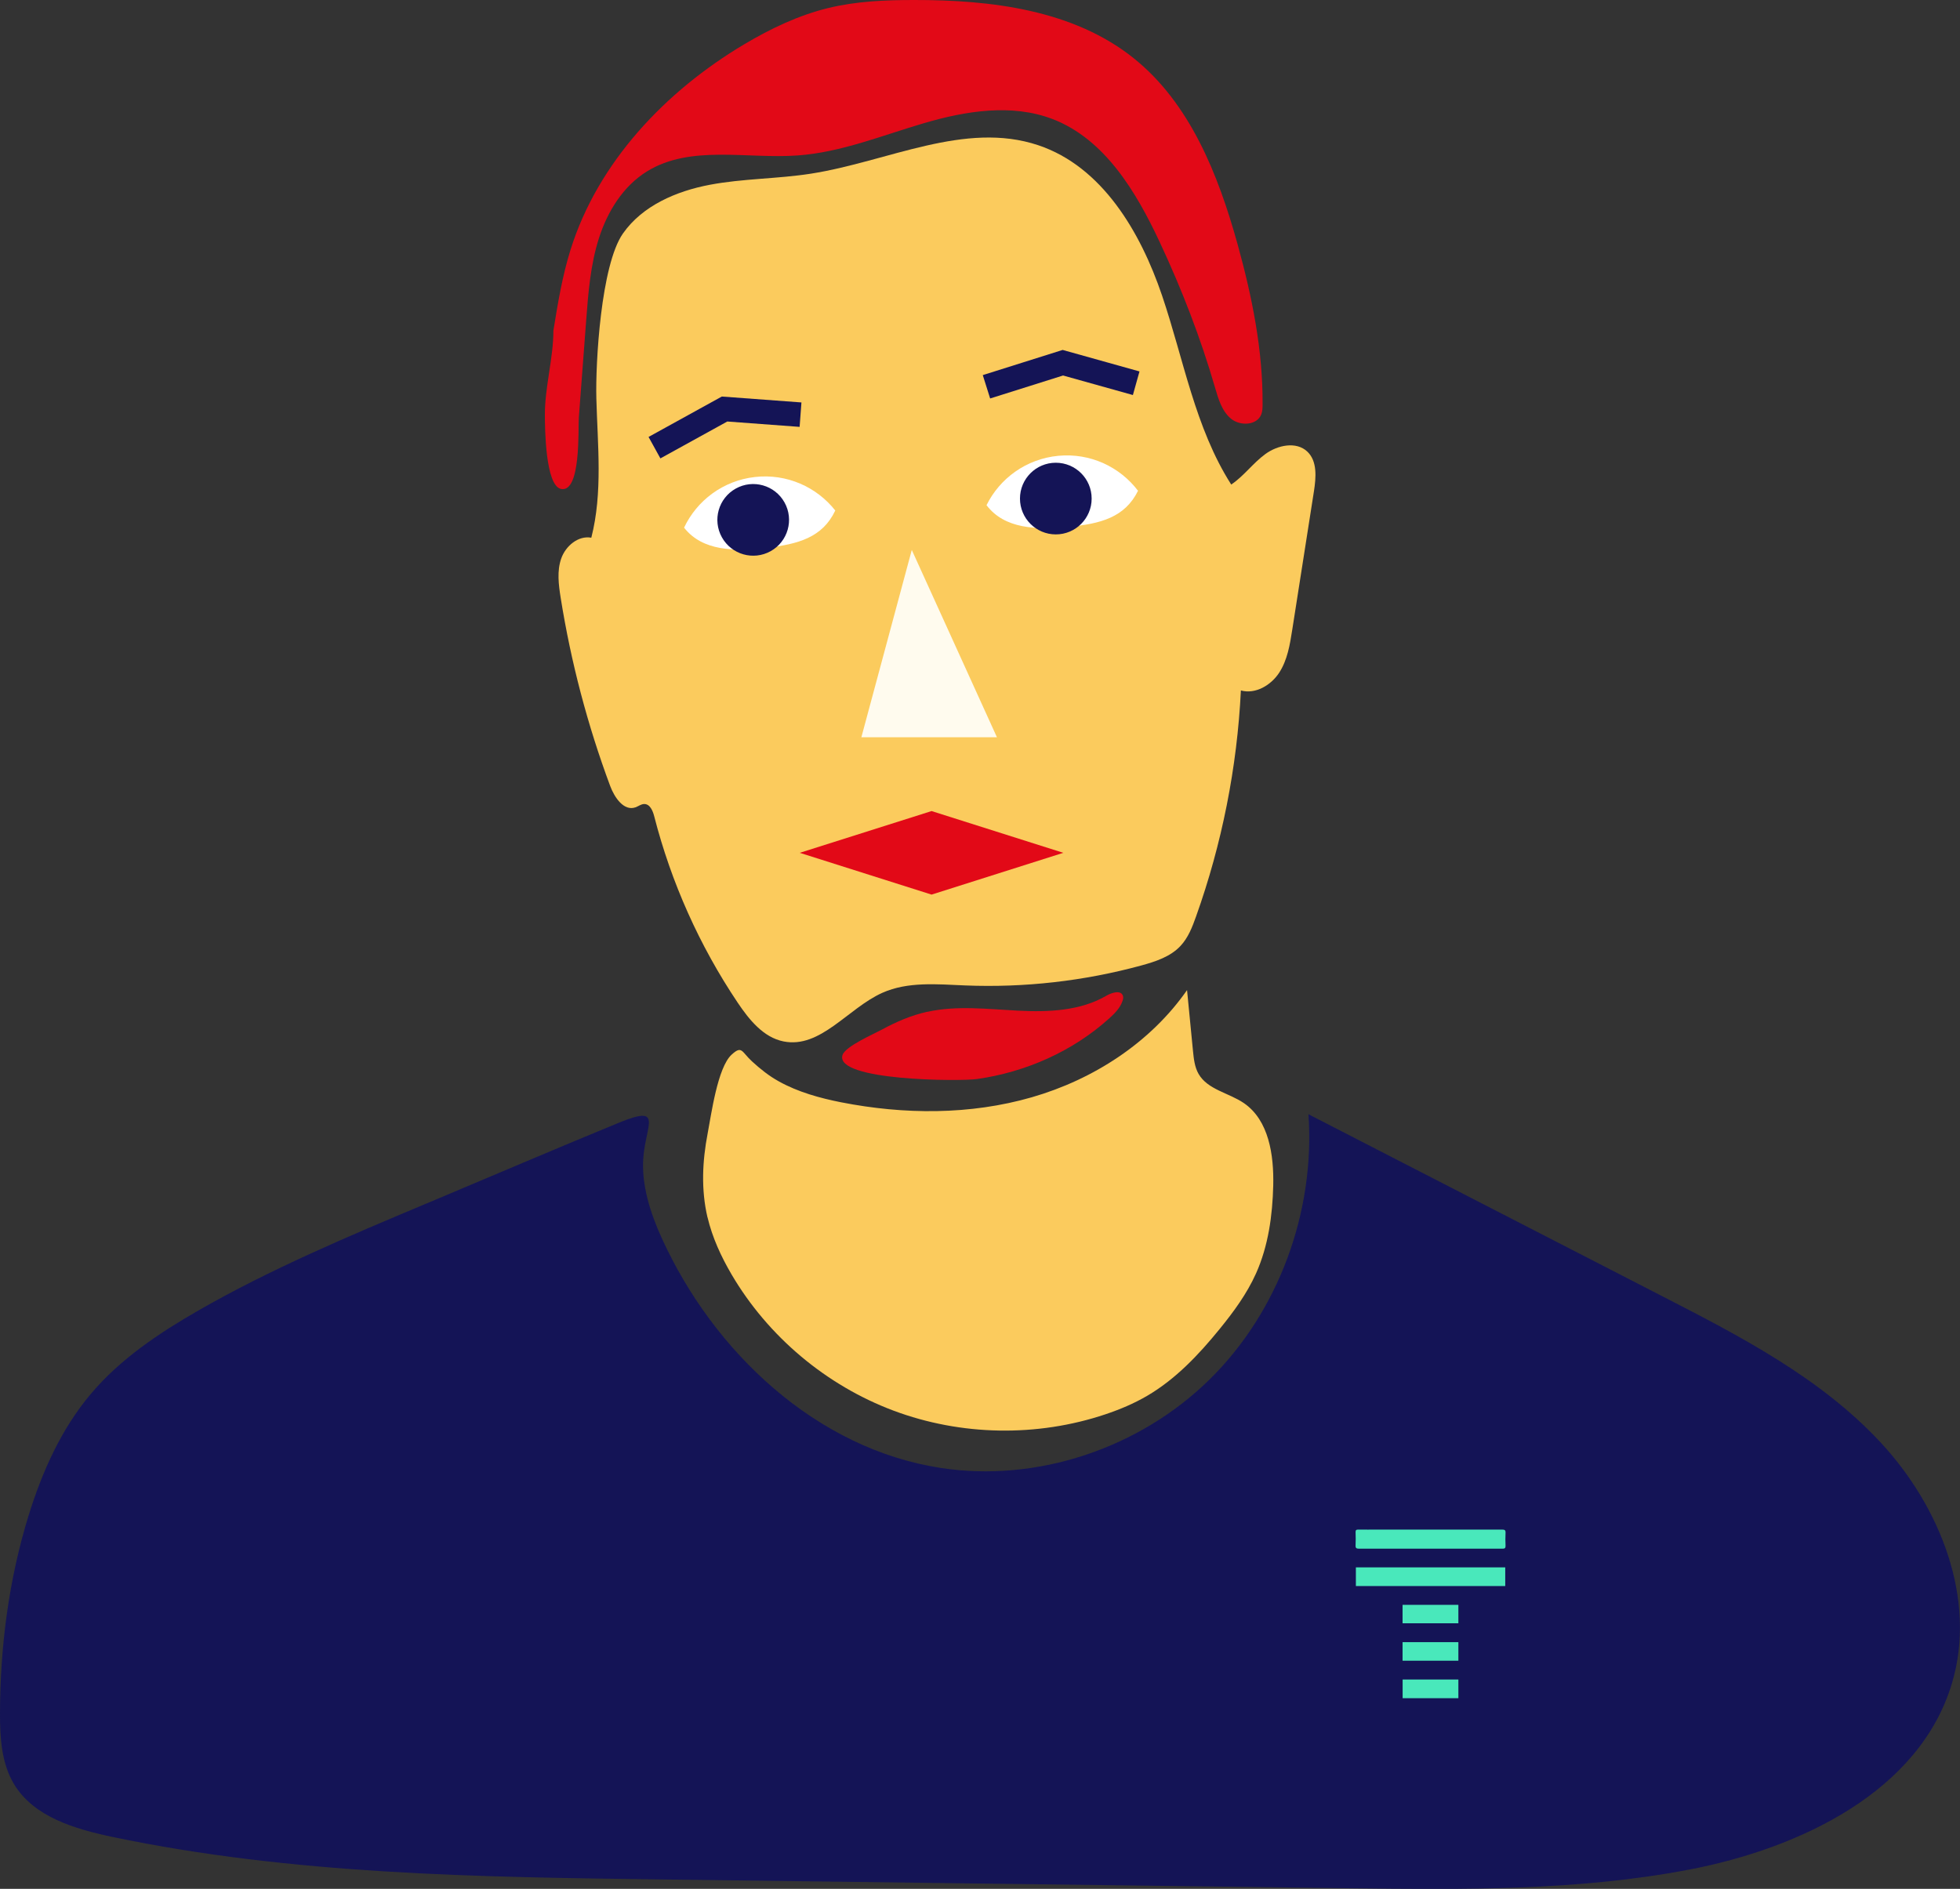 <?xml version="1.0" encoding="UTF-8"?><svg id="Calque_2" xmlns="http://www.w3.org/2000/svg" viewBox="0 0 319.93 308.39"><rect x="0" y="0" width="319.93" height="308.39" fill="#333333" stroke="none"/><defs><style>.cls-1{fill:none;stroke:#141456;stroke-miterlimit:10;stroke-width:4px;}.cls-2{fill:#49e8bb;}.cls-2,.cls-3,.cls-4,.cls-5,.cls-6,.cls-7{stroke-width:0px;}.cls-3{fill:#141456;}.cls-4{fill:#e20917;}.cls-5{fill:#fbcb5d;}.cls-6{fill:#fffbee;}.cls-7{fill:#fff;}</style></defs><g id="Calque_8"><path class="cls-5" d="M97.34,64.99c.2,7.63,1.07,15.41-.82,22.8-2.13-.39-4.19,1.35-4.91,3.39s-.43,4.29-.09,6.43c1.67,10.48,4.38,20.78,8.08,30.72.7,1.88,2.24,4.15,4.13,3.48.48-.17.92-.54,1.43-.54.94,0,1.4,1.11,1.63,2.02,2.77,10.8,7.39,21.12,13.6,30.38,1.88,2.8,4.2,5.7,7.5,6.36,6.04,1.21,10.51-5.41,16.12-7.93,4.17-1.87,8.96-1.4,13.53-1.21,9.67.39,19.39-.71,28.72-3.25,2.34-.64,4.78-1.43,6.43-3.2,1.25-1.33,1.93-3.09,2.54-4.81,4.23-11.85,6.7-24.33,7.32-36.9,2.37.65,4.91-.84,6.25-2.9,1.34-2.06,1.75-4.57,2.13-7,1.18-7.54,2.36-15.07,3.54-22.61.35-2.26.58-4.92-1.08-6.49-1.81-1.71-4.85-1.06-6.86.41s-3.49,3.58-5.56,4.97c-5.91-9.26-7.76-20.45-11.29-30.86s-9.79-21.05-20.21-24.54c-11.98-4.01-24.6,2.69-37.08,4.64-5.48.86-11.09.79-16.54,1.82s-10.97,3.4-14.16,7.94c-3.62,5.16-4.5,21.25-4.35,26.89Z"/><path class="cls-4" d="M90.33,53.98c.72-4.44,1.45-8.89,2.79-13.18,4.47-14.31,15.5-25.92,28.38-33.58,4.29-2.55,8.85-4.73,13.7-5.91C139.77.2,144.49,0,149.18,0c12.6-.02,25.99,1.61,35.83,9.47,9.24,7.38,13.85,19.05,17.01,30.44,2.36,8.54,4.14,17.31,4.07,26.17,0,.53-.02,1.07-.21,1.57-.69,1.81-3.43,1.95-4.93.72s-2.08-3.23-2.62-5.09c-2.36-8.14-5.43-16.06-9.02-23.73-3.86-8.26-8.99-16.84-17.5-20.11-6.64-2.55-14.13-1.34-20.96.66s-13.54,4.77-20.64,5.28c-8.35.6-17.52-1.79-24.63,2.62-3.87,2.4-6.42,6.53-7.81,10.87s-1.75,8.93-2.09,13.47c-.4,5.29-.8,10.58-1.2,15.87-.13,1.77.38,12.28-2.9,11.62-2.58-.53-2.63-10.04-2.64-12.06-.01-4.64,1.39-9.23,1.39-13.79Z"/><path class="cls-4" d="M151.36,165.2c4.84-1.07,9.87-.44,14.82-.19s10.17.05,14.45-2.46c.89-.52,2.37-.94,2.67.05.08.26.02.54-.06.79-.38,1.16-1.27,2.06-2.18,2.88-5.97,5.39-13.63,8.77-21.57,9.9-2.77.4-23.29.31-21.97-3.91.44-1.42,5.15-3.46,6.43-4.16,2.34-1.27,4.8-2.34,7.41-2.91Z"/><path class="cls-5" d="M115.49,198.75c.78,3.29,2.21,6.4,3.92,9.32,5.95,10.14,15.46,18.13,26.46,22.25,11.01,4.12,23.43,4.33,34.57.59,2.35-.79,4.64-1.75,6.78-3,4.66-2.72,8.44-6.72,11.84-10.9,2.3-2.82,4.47-5.78,5.96-9.1,2.01-4.49,2.69-9.47,2.81-14.38.11-4.95-.7-10.61-4.78-13.42-2.46-1.69-5.93-2.19-7.41-4.78-.64-1.12-.78-2.45-.91-3.74-.32-3.31-.65-6.62-.97-9.94-5.99,8.59-15.29,14.6-25.35,17.5-10.06,2.9-20.83,2.84-31.11.82-3.49-.69-7.03-1.67-10.16-3.41-1.63-.9-3.01-2.01-4.38-3.26-1.73-1.58-1.63-2.67-3.33-1.12-2.31,2.09-3.34,9.86-3.92,12.86-.87,4.52-1.09,9.2-.03,13.71Z"/><path class="cls-3" d="M69.52,196.53c-12.63,5.31-25.31,10.64-37.19,17.46-6.42,3.69-12.69,7.89-17.47,13.55-4.86,5.74-7.99,12.76-10.21,19.95C1.45,257.87.03,268.77,0,279.64c-.01,4.02.22,8.23,2.3,11.67,3.24,5.35,9.93,7.31,16.05,8.6,29.34,6.15,59.54,6.56,89.52,6.94,16.85.22,33.7.43,50.54.65,20.6.27,41.21.53,61.81.79,18.55.23,37.26.44,55.48-3.04,18.15-3.47,37.66-12.76,42.93-30.47,4.08-13.72-1.95-28.84-11.7-39.32-9.75-10.48-22.75-17.23-35.48-23.77-19.29-9.92-38.58-19.85-57.87-29.77,1.1,15.89-4.84,32.23-16.22,43.38s-28.05,16.78-43.79,14.37c-20.31-3.11-37.12-18.92-45.6-37.63-1.8-3.98-3.3-8.59-2.96-13.03.41-5.4,3.32-8.7-4-5.7-10.53,4.32-21,8.82-31.5,13.23Z"/><polygon class="cls-6" points="148.83 89.79 162.73 120.37 140.6 120.37 148.83 89.79"/><polygon class="cls-4" points="173.57 139.24 173.4 139.29 152.06 146.06 130.71 139.29 130.54 139.24 152.06 132.42 173.57 139.24"/><path class="cls-7" d="M125.07,89.45c-5.22.59-10.39.54-13.41-3.3,2.08-4.41,6.34-7.68,11.56-8.27,5.22-.59,10.1,1.64,13.12,5.47-2.08,4.41-6.05,5.5-11.27,6.1Z"/><path class="cls-7" d="M174.38,86.02c-5.23.5-10.4.35-13.35-3.54,2.16-4.37,6.47-7.56,11.71-8.06s10.07,1.82,13.02,5.71c-2.16,4.37-6.15,5.4-11.38,5.89Z"/><circle class="cls-3" cx="122.95" cy="84.87" r="5.85" transform="translate(-25.77 70.62) rotate(-29.14)"/><circle class="cls-3" cx="172.34" cy="81.4" r="5.85"/><polyline class="cls-1" points="106.83 73.09 118.27 66.78 130.67 67.7"/><polyline class="cls-1" points="161.02 63.15 173.49 59.22 185.46 62.57"/><g id="yeQCNY"><path class="cls-2" d="M233.51,252.85c-3.89,0-7.78,0-11.66,0-.44,0-.61-.09-.58-.56.04-.71.02-1.43,0-2.15,0-.31.1-.41.41-.41,1.07.02,2.15,0,3.22,0,6.76,0,13.53,0,20.29,0,.42,0,.58.09.56.54-.04.7-.03,1.4,0,2.1.01.37-.11.48-.48.48-3.92-.01-7.84,0-11.75,0Z"/><path class="cls-2" d="M245.7,258.95h-24.38v-3.05h24.38v3.05Z"/><path class="cls-2" d="M238.05,277.26h-9.1v-3.05h9.1v3.05Z"/><path class="cls-2" d="M228.94,271.14v-3.03h9.11v3.03h-9.11Z"/><path class="cls-2" d="M228.94,265.03v-3.01h9.11v3.01h-9.11Z"/></g></g></svg>